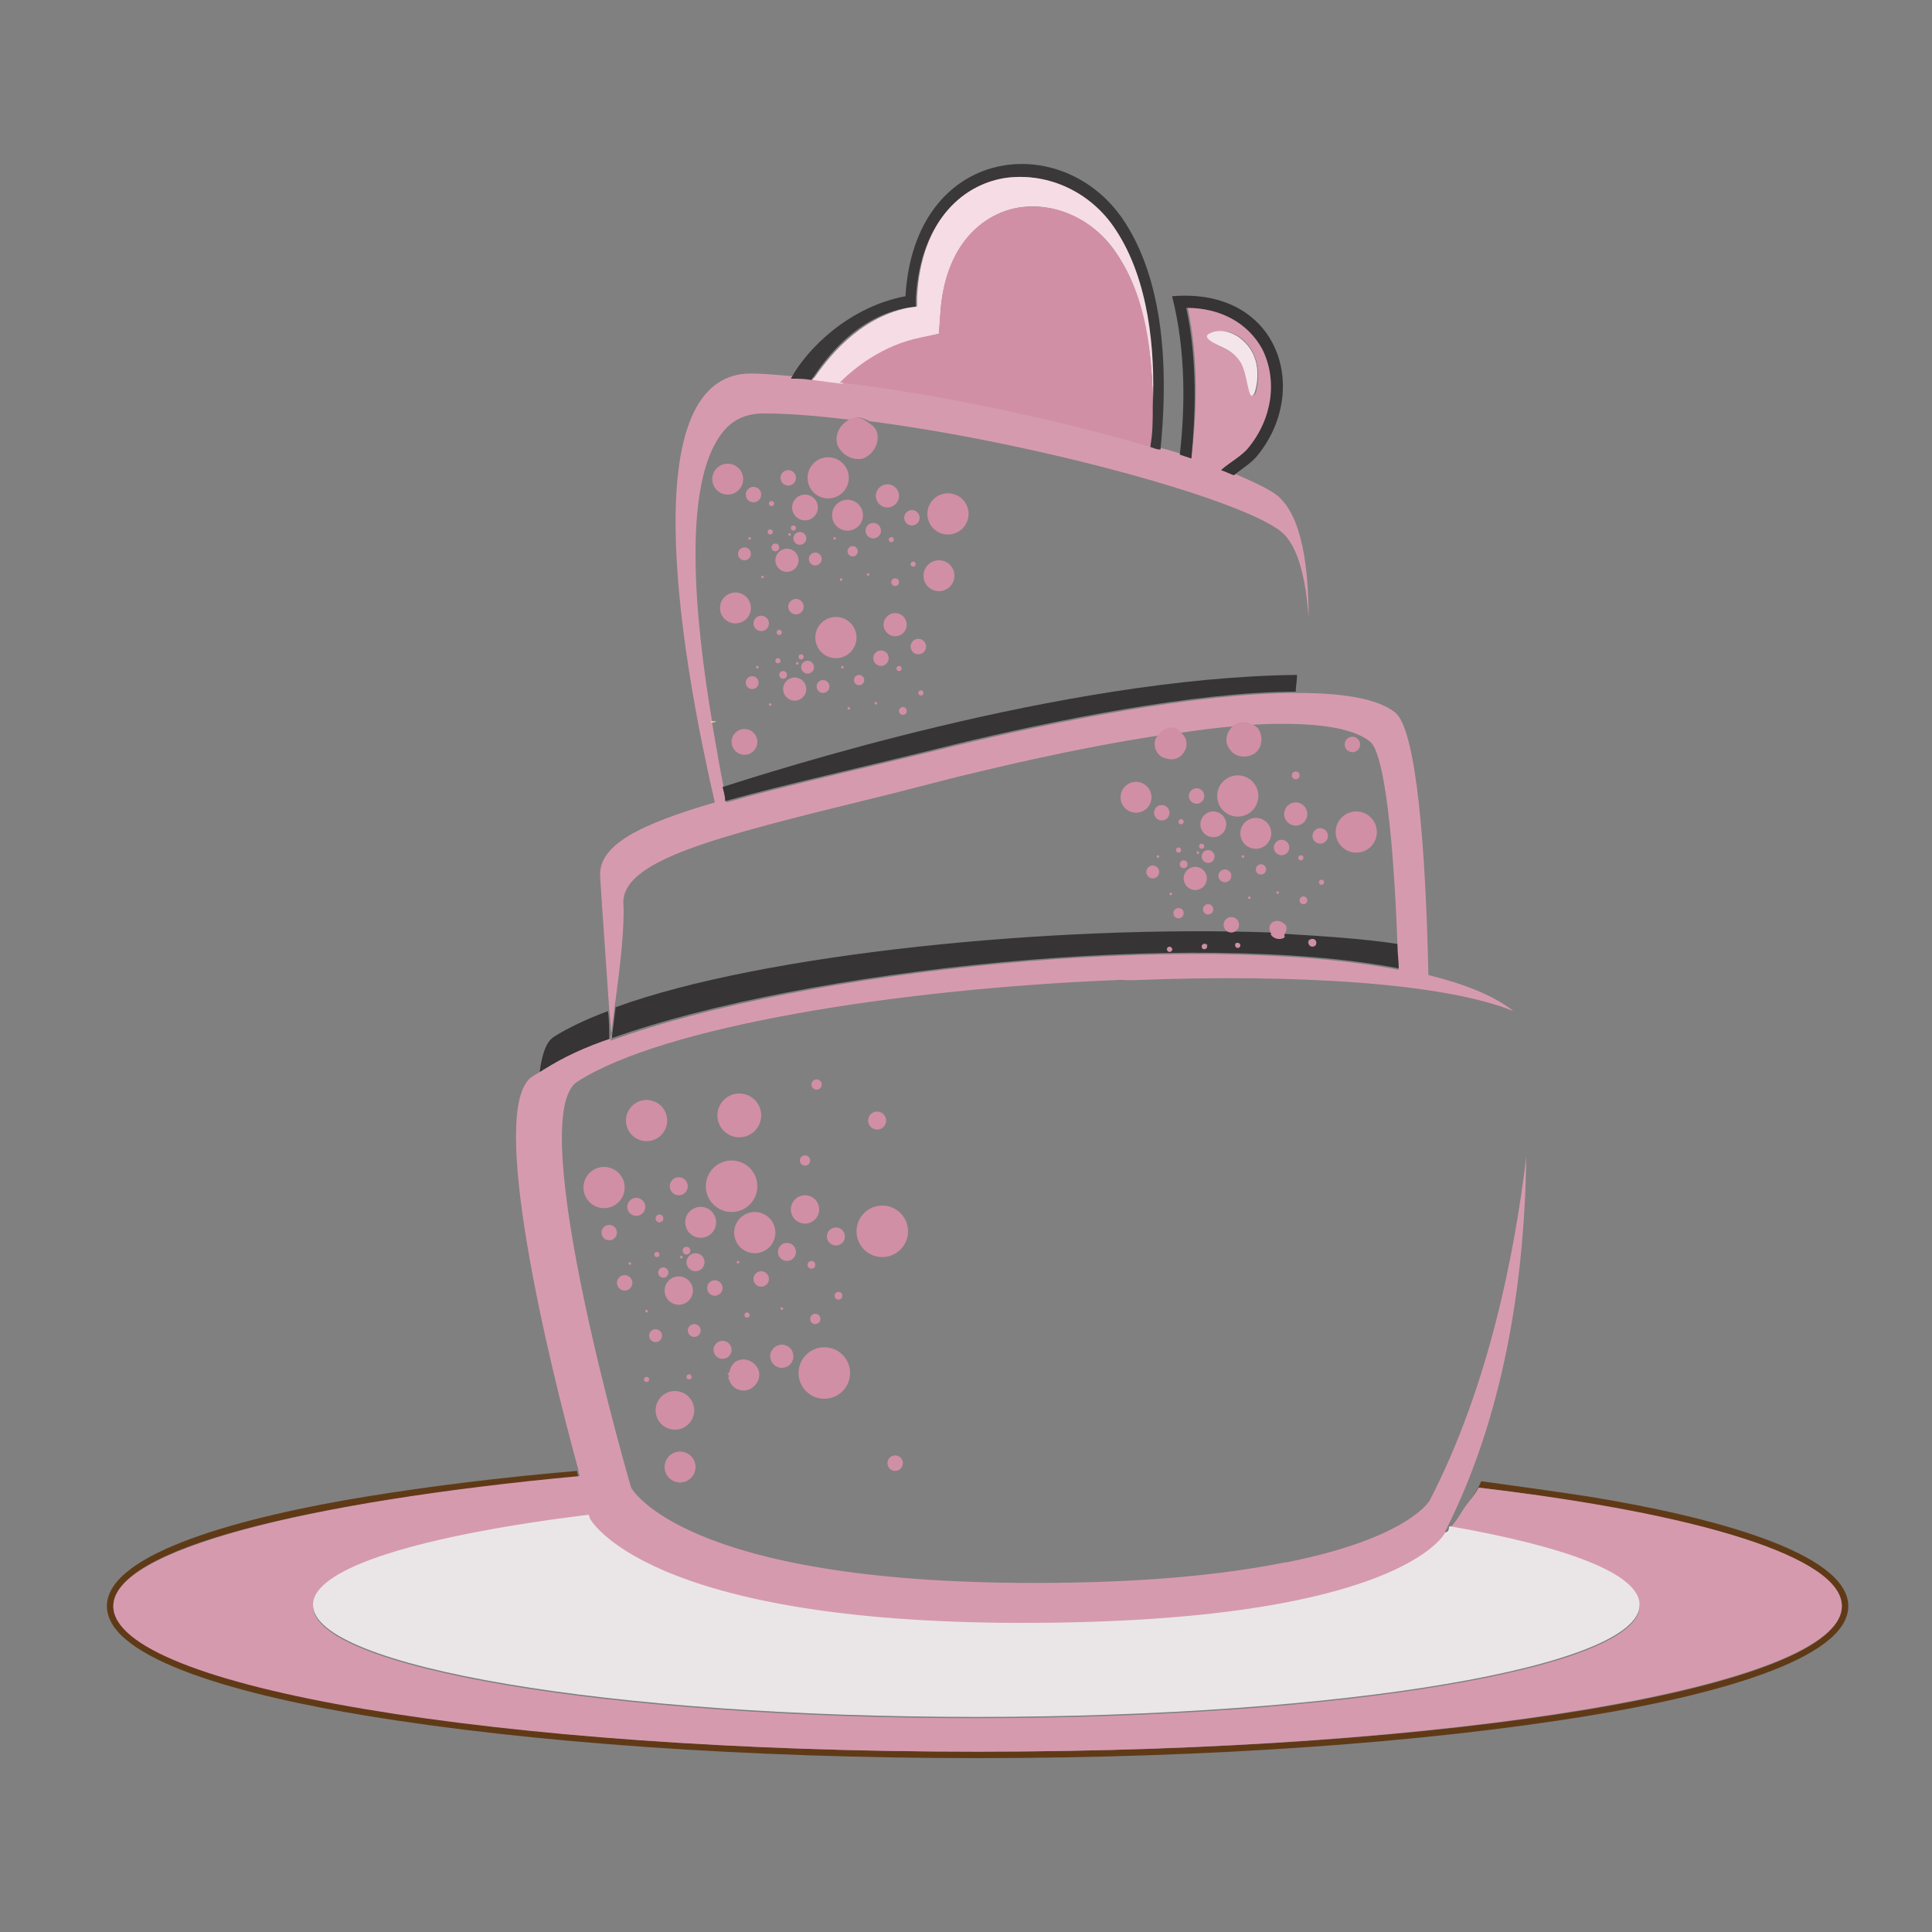 <?xml version="1.0" encoding="utf-8"?>
<!-- Generator: Adobe Illustrator 18.1.0, SVG Export Plug-In . SVG Version: 6.00 Build 0)  -->
<svg version="1.1" id="Layer_1" xmlns="http://www.w3.org/2000/svg" xmlns:xlink="http://www.w3.org/1999/xlink" x="0px" y="0px"
	 viewBox="0 0 150 150" enable-background="new 0 0 150 150" xml:space="preserve">
<rect x="0" y="0" width="150" height="150" fill="#808080" stroke="none"/>
<g>
	<path fill="none" d="M98.6,72.5c-0.1-0.3-0.1-0.7,0.1-0.9c0.3-0.2,0.8-0.2,1,0.2c0.2,0.2,0,0.5-0.1,0.8c3.3,0.2,6.3,0.4,8.9,0.8
		c-0.3-8.1-1-14.8-2.1-15.8c-1.1-0.9-3.4-1.4-6.7-1.4c-0.9,0-1.8,0.1-2.7,0.1c0.2,0.1,0.5,0.2,0.6,0.4c0.4,0.6,0.3,1.4-0.3,1.9
		c-0.6,0.4-1.4,0.3-1.9-0.3c-0.4-0.6-0.3-1.4,0.3-1.8c-1.3,0.1-2.7,0.3-4.1,0.5c0.4,0.3,0.6,0.7,0.5,1.2c-0.2,0.7-0.8,1.1-1.5,0.9
		c-0.7-0.2-1.1-0.8-0.9-1.5c0-0.2,0.2-0.2,0.3-0.4c-6.6,1-13.1,2.6-15.6,3.2c-2.4,0.6-4.6,1.1-6.7,1.7c-12.1,3-19.5,4.8-19.3,8.2
		c0.1,1.5-0.2,4.6-0.7,8.1C59.3,74.1,82,71.9,98.6,72.5z M99.2,69.4c-0.1,0-0.1,0-0.1-0.1c0-0.1,0-0.1,0.1-0.1c0.1,0,0.1,0,0.1,0.1
		C99.3,69.3,99.3,69.4,99.2,69.4z M102.5,68.7c-0.1-0.1-0.1-0.2-0.1-0.3c0.1-0.1,0.2-0.1,0.3-0.1c0.1,0.1,0.1,0.2,0.1,0.3
		C102.7,68.7,102.6,68.7,102.5,68.7z M105.2,57.3c0.3,0.1,0.4,0.5,0.3,0.8c-0.1,0.3-0.5,0.4-0.8,0.3c-0.3-0.1-0.4-0.5-0.3-0.8
		C104.6,57.3,104.9,57.1,105.2,57.3z M104.9,63c0.8-0.3,1.8,0.2,2,1.1c0.3,0.8-0.2,1.8-1.1,2c-0.8,0.3-1.8-0.2-2-1.1
		C103.5,64.2,104,63.3,104.9,63z M102.5,64.3c0.3,0,0.6,0.2,0.6,0.5c0,0.3-0.2,0.6-0.5,0.6c-0.3,0-0.6-0.2-0.6-0.5
		C101.9,64.6,102.1,64.3,102.5,64.3z M101.3,70.2c-0.1,0-0.3,0-0.4-0.2c0-0.1,0-0.3,0.2-0.4c0.1,0,0.3,0,0.4,0.2
		C101.5,70,101.4,70.1,101.3,70.2z M100.8,66.7c0-0.1,0-0.2,0.1-0.3c0.1,0,0.2,0,0.3,0.1c0,0.1,0,0.2-0.1,0.3
		C100.9,66.8,100.8,66.8,100.8,66.7z M100.7,59.9c0.2,0.1,0.2,0.2,0.2,0.4c-0.1,0.2-0.2,0.2-0.4,0.2c-0.2-0.1-0.2-0.2-0.2-0.4
		C100.4,59.9,100.6,59.9,100.7,59.9z M100.1,62.5c0.4-0.3,0.9-0.2,1.2,0.2c0.3,0.4,0.2,1-0.2,1.2c-0.4,0.3-0.9,0.2-1.2-0.2
		C99.6,63.3,99.7,62.8,100.1,62.5z M99.3,65.3c0.3-0.1,0.6,0.1,0.7,0.4c0.1,0.3-0.1,0.6-0.4,0.7c-0.3,0.1-0.6-0.1-0.7-0.4
		C98.8,65.7,99,65.4,99.3,65.3z M93.8,65.9c0.3,0,0.5,0.2,0.6,0.5c0,0.3-0.2,0.5-0.5,0.6c-0.3,0-0.5-0.2-0.6-0.5
		C93.3,66.2,93.5,66,93.8,65.9z M93.2,65.9c-0.1-0.1-0.1-0.2-0.1-0.3c0.1-0.1,0.2-0.1,0.3-0.1c0.1,0.1,0.1,0.2,0.1,0.3
		C93.4,65.9,93.3,66,93.2,65.9z M95.8,72.3c-0.3,0.1-0.6-0.1-0.7-0.4c-0.1-0.3,0.1-0.6,0.4-0.7c0.3-0.1,0.6,0.1,0.7,0.4
		C96.2,71.9,96.1,72.2,95.8,72.3z M94.7,68.3c-0.2-0.2-0.1-0.5,0.1-0.7c0.2-0.2,0.5-0.1,0.7,0.1c0.2,0.2,0.1,0.5-0.1,0.7
		C95.2,68.6,94.9,68.5,94.7,68.3z M96.5,66.6c-0.1,0-0.1-0.1-0.1-0.1c0-0.1,0.1-0.1,0.1-0.1c0.1,0,0.1,0.1,0.1,0.1
		C96.6,66.6,96.5,66.6,96.5,66.6z M97,69.8c-0.1,0-0.1-0.1-0.1-0.2c0-0.1,0.1-0.1,0.2-0.1c0.1,0,0.1,0.1,0.1,0.2
		C97.1,69.8,97,69.9,97,69.8z M97.9,67.9c-0.2,0-0.5-0.1-0.5-0.4c0-0.2,0.1-0.5,0.4-0.5c0.2,0,0.5,0.2,0.5,0.4
		C98.3,67.6,98.2,67.9,97.9,67.9z M98.7,64.3c0.2,0.7-0.2,1.3-0.8,1.5c-0.7,0.2-1.3-0.2-1.5-0.8c-0.2-0.7,0.2-1.3,0.8-1.5
		C97.8,63.3,98.5,63.6,98.7,64.3z M95.6,60.3c0.8-0.3,1.8,0.2,2,1.1c0.3,0.8-0.2,1.8-1.1,2c-0.8,0.3-1.8-0.2-2-1.1
		S94.7,60.5,95.6,60.3z M95.2,64c0,0.5-0.4,1-0.9,1c-0.5,0-1-0.4-1-0.9c0-0.5,0.4-1,0.9-1C94.7,63.1,95.1,63.5,95.2,64z M92.5,61.3
		c0.3-0.2,0.6-0.1,0.8,0.1c0.2,0.3,0.1,0.6-0.1,0.8c-0.3,0.2-0.6,0.1-0.8-0.1C92.2,61.9,92.3,61.5,92.5,61.3z M93.1,66.2
		c0,0.1-0.1,0.1-0.1,0.1s-0.1-0.1-0.1-0.1c0-0.1,0.1-0.1,0.1-0.1C93.1,66,93.1,66.1,93.1,66.2z M92.2,67c0,0.1,0,0.3-0.2,0.4
		c-0.2,0-0.3,0-0.4-0.2c0-0.1,0-0.3,0.2-0.4C92,66.8,92.2,66.9,92.2,67z M91.6,63.6c0.1-0.1,0.2,0,0.3,0.1c0,0.1,0,0.2-0.1,0.3
		c-0.1,0-0.2,0-0.3-0.1C91.4,63.8,91.5,63.7,91.6,63.6z M91.5,65.8c0.1,0,0.2,0.1,0.2,0.2s-0.1,0.2-0.2,0.2c-0.1,0-0.2-0.1-0.2-0.2
		C91.3,65.9,91.4,65.8,91.5,65.8z M87.1,62.2c-0.2-0.6,0.2-1.3,0.8-1.5c0.7-0.2,1.3,0.2,1.5,0.8c0.2,0.7-0.2,1.3-0.8,1.5
		C88,63.3,87.3,62.9,87.1,62.2z M89.4,68.1c-0.2-0.1-0.4-0.3-0.3-0.6c0.1-0.2,0.3-0.4,0.6-0.3c0.2,0.1,0.4,0.3,0.3,0.6
		C89.9,68.1,89.6,68.2,89.4,68.1z M89.9,66.6c-0.1,0-0.1,0-0.1-0.1c0-0.1,0-0.1,0.1-0.1c0.1,0,0.1,0,0.1,0.1
		C90,66.5,90,66.6,89.9,66.6z M90.4,63.6c-0.3,0.1-0.6-0.1-0.7-0.4c-0.1-0.3,0.1-0.6,0.4-0.7c0.3-0.1,0.6,0.1,0.7,0.4
		C90.9,63.2,90.7,63.5,90.4,63.6z M91,69.5c0,0-0.1,0-0.2,0c0,0,0-0.1,0-0.2c0,0,0.1,0,0.2,0C91,69.4,91,69.5,91,69.5z M91.3,71.3
		c-0.2-0.1-0.3-0.3-0.2-0.5c0.1-0.2,0.3-0.3,0.5-0.2c0.2,0.1,0.3,0.3,0.2,0.5C91.8,71.3,91.5,71.4,91.3,71.3z M92,68.5
		c-0.2-0.5,0.1-1,0.5-1.1c0.5-0.2,1,0.1,1.1,0.5c0.2,0.5-0.1,1-0.5,1.1C92.7,69.2,92.2,68.9,92,68.5z M93.5,70.3
		c0.2-0.1,0.4-0.1,0.6,0.1c0.1,0.2,0.1,0.4-0.1,0.6c-0.2,0.1-0.4,0.1-0.6-0.1C93.3,70.7,93.4,70.5,93.5,70.3z"/>
	<path fill="#363434" d="M47.2,78.5c-1.6,0.6-3.1,1.3-4.2,2c-0.6,0.4-0.9,1.3-1.1,2.7c0.1,0,0.2,0,0.2-0.1c1.4-0.8,3.1-1.6,5.2-2.4
		C47.3,80,47.3,79.2,47.2,78.5z"/>
	<path fill="#363434" d="M108.7,75.2c0-0.6-0.1-1.2-0.1-1.9c-2.6-0.4-5.6-0.6-8.9-0.8c0,0.1,0,0.2,0,0.2c-0.3,0.2-0.8,0.2-1-0.2
		c0,0,0-0.1,0-0.1c-16.7-0.6-39.4,1.6-50.9,5.8c-0.1,0.8-0.2,1.6-0.3,2.4C62.6,75.2,92.6,72.1,108.7,75.2z M102,72.9
		c0.1,0.1,0.2,0.2,0.1,0.4c-0.1,0.1-0.2,0.2-0.4,0.1c-0.1-0.1-0.2-0.2-0.1-0.4C101.7,72.9,101.9,72.9,102,72.9z M96.1,73.2
		c0.1,0,0.1,0.2,0.1,0.2c0,0.1-0.2,0.1-0.2,0.1c-0.1,0-0.1-0.2-0.1-0.2C95.9,73.2,96,73.2,96.1,73.2z M93.4,73.3
		c0.1-0.1,0.2,0,0.3,0c0.1,0.1,0,0.2,0,0.3c-0.1,0.1-0.2,0-0.3,0C93.3,73.5,93.3,73.4,93.4,73.3z M90.9,73.9c-0.1,0-0.2,0-0.2-0.1
		c0-0.1,0-0.2,0.1-0.2c0.1,0,0.2,0,0.2,0.1C91.1,73.7,91,73.8,90.9,73.9z"/>
	<path fill="#363434" d="M86.9,76.1c0.3,0,0.7,0,1-0.1c-0.5,0-1,0-1.5,0C86.6,76.1,86.8,76.1,86.9,76.1z"/>
	<path fill="#603A17" d="M112.6,118.7c0,0,0-0.1,0.1-0.1c-0.1,0.1-0.3,0.2-0.4,0.3c0,0,0,0.1,0,0.1
		C112.4,118.9,112.5,118.8,112.6,118.7z"/>
	<path fill="#603A17" d="M123.4,116.2c-2.6-0.4-5.5-0.8-8.4-1.2c-0.3,0.8-0.9,1.5-1.4,2.2c0.4-0.6,0.9-1.1,1.2-1.7
		c17.1,2.1,28.2,5.4,28.2,9.2c0,6.3-30,11.3-67.1,11.3c-37,0-67.1-5.1-67.1-11.3c0-4.4,14.7-8.1,36.1-10c0-0.2-0.1-0.3-0.1-0.5
		c-5.9,0.5-11.5,1.2-16.4,2c-9.2,1.5-20.1,4.3-20.1,8.5c0,4.2,10.9,7,20.1,8.5c12.7,2.1,29.6,3.3,47.5,3.3c17.9,0,34.8-1.2,47.5-3.3
		c9.2-1.5,20.1-4.3,20.1-8.5C143.5,120.5,132.6,117.7,123.4,116.2z"/>
	<path fill="#603A17" d="M100,121.3C100,121.3,100,121.3,100,121.3C100,121.3,100,121.3,100,121.3C100,121.3,100,121.3,100,121.3z"
		/>
	<path fill="#D69AAF" d="M8.8,124.7c0,6.3,30,11.3,67.1,11.3c37,0,67.1-5.1,67.1-11.3c0-3.8-11.1-7.2-28.2-9.2
		c-0.3,0.6-0.8,1.1-1.2,1.7c-0.3,0.5-0.6,1-1,1.4c0,0,0,0.1-0.1,0.1c0,0,0.1,0,0.1-0.1c9.1,1.6,14.7,3.7,14.7,6.1
		c0,4.8-23.1,8.7-51.5,8.7c-28.4,0-51.5-3.9-51.5-8.7c0-2.9,8.5-5.5,21.4-7c0.1,0.2,0.1,0.3,0.1,0.3s4.2,8.1,33.6,8.1
		c29.4,0,32.8-7,32.8-7c0,0,0,0,0-0.1c0,0,0-0.1,0-0.1c5-9.8,6.2-21,6.3-29.1c-0.9,7.5-2.9,17.8-7.5,26.7c0,0-1.6,2.9-11.1,4.8
		c0,0-0.1,0-0.1,0c-4.5,0.9-10.6,1.6-19.5,1.6c-27.4,0-31.3-7.4-31.3-7.4S40.6,86.8,44.8,84c6.6-4.3,24.8-7.2,41.7-7.9
		c0.5,0,1,0,1.5,0c12.5-0.5,24.1,0.2,29.5,2.4c-1.5-1.2-3.8-2.1-6.6-2.8c-0.2-9.5-0.9-19.1-2.6-20.4c-1.4-1.1-4.2-1.5-7.6-1.5
		c-7.8,0-19.1,2.3-26.5,4.1c-7.3,1.8-13.2,3.1-17.8,4.4c-0.1-0.4-0.2-0.7-0.2-1.1c-0.3-1.5-0.6-3.2-0.9-5c0,0,0,0,0-0.1
		c-1.4-8.3-2.3-18.4,0.7-22.4c0.8-1.1,1.9-1.6,3.3-1.6c2,0,4.3,0.2,6.8,0.5c0,0,0-0.1,0.1-0.1c0.5-0.2,0.9,0,1.3,0.2
		c12.5,1.6,28.8,6,32,8.6c1.3,1.1,1.9,3.7,2.1,6.7c0-3.9-0.5-7.9-2.4-9.5c-0.6-0.5-1.9-1.1-3.3-1.7c-0.3-0.1-0.7-0.3-1-0.4
		c0.7-0.6,1.6-1,2.1-1.7c1.9-2.3,2.3-5.3,1.1-7.7c-1.1-2-3.1-3.2-5.9-3.2c0.9,4.2,0.7,8.4,0.3,11.7c-0.3-0.1-0.6-0.2-0.9-0.3
		c-0.4-0.1-0.9-0.3-1.4-0.4c-0.3-0.1-0.5-0.2-0.8-0.2c-7.1-2.1-16.4-4.1-24.1-5c-0.8-0.1-1.6-0.2-2.3-0.3c-0.6-0.1-1.1-0.1-1.6-0.1
		c-1.1-0.1-2.2-0.2-3.1-0.2c-9.6,0-5,23.8-2.8,33.3c-5.8,1.7-9.1,3.3-8.9,5.8c0.1,1.8,0.4,5.8,0.7,10.3c0.1,0.7,0.1,1.4,0.2,2.2
		c-2.1,0.7-3.8,1.5-5.2,2.4c-0.3,0.2-0.7,0.4-1,0.6c-3.5,2.4,1.3,22.1,3.6,30.5c0,0.2,0.1,0.4,0.1,0.5
		C23.5,116.6,8.8,120.4,8.8,124.7z M94,25.9c1.1-0.6,2.3,0.3,2.3,0.3c2.1,1.6,1.2,4.3,1.2,4.3c-0.6,1-0.5-1.5-1.1-2.4
		c-0.6-0.8-1.2-0.9-2-1.4C93.4,26.1,94,25.9,94,25.9z M47.7,78.3c0.5-3.5,0.8-6.6,0.7-8.1c-0.2-3.4,7.1-5.2,19.3-8.2
		c2.1-0.5,4.3-1.1,6.7-1.7c2.5-0.6,9-2.2,15.6-3.2c0.3-0.4,0.7-0.7,1.2-0.5c0.2,0,0.3,0.2,0.4,0.3c1.4-0.2,2.8-0.4,4.1-0.5
		c0,0,0,0,0,0c0.4-0.3,0.8-0.2,1.3-0.1c0.9-0.1,1.9-0.1,2.7-0.1c3.4,0,5.6,0.5,6.7,1.4c1.1,1,1.8,7.6,2.1,15.8
		c0,0.6,0.1,1.2,0.1,1.9c-16.1-3.1-46.1,0-61.2,5.5C47.5,79.9,47.6,79.1,47.7,78.3z"/>
	<path fill="#EAE6E7" d="M112.2,119c0,0-3.4,7-32.8,7c-29.4,0-33.6-8.1-33.6-8.1s0-0.1-0.1-0.3c-12.9,1.6-21.4,4.1-21.4,7
		c0,4.8,23.1,8.7,51.5,8.7c28.5,0,51.5-3.9,51.5-8.7c0-2.4-5.6-4.5-14.7-6.1c0,0-0.1,0-0.1,0.1C112.5,118.8,112.4,118.9,112.2,119
		C112.3,119,112.3,119,112.2,119z"/>
	<path fill="#E8E463" d="M55.6,56c-0.2,0-0.3,0-0.4,0c0,0,0,0,0,0.1C55.3,56.1,55.5,56.1,55.6,56z"/>
	<path fill="#363434" d="M74.1,57.8c7.4-1.8,18.7-4.1,26.5-4.1c0-0.4,0.1-0.8,0.1-1.3c-18.3,0.2-41.1,7.6-44.6,8.7
		c0.1,0.4,0.2,0.7,0.2,1.1C60.9,60.9,66.9,59.6,74.1,57.8z"/>
	<path fill="#363434" d="M92.1,23.9c2.7,0,4.8,1.2,5.9,3.2c1.2,2.4,0.8,5.4-1.1,7.7c-0.5,0.6-1.4,1.1-2.1,1.7c0.3,0.1,0.7,0.3,1,0.4
		c0.6-0.5,1.3-0.9,1.8-1.5c4.2-5.1,1.7-13.1-6.6-12.4c1.1,4.3,1,8.8,0.6,12.3c0.3,0.1,0.6,0.2,0.9,0.3C92.8,32.3,93,28.1,92.1,23.9z
		"/>
	<path fill="#3A3838" d="M70.4,23.9l0.7-0.1l0-0.7c0.4-6.2,3.9-8.8,7-9.3c3.2-0.4,6.5,1.1,8.4,4c2.6,3.9,3.1,9.4,2.9,13.8
		c0,1.1,0,2.1-0.1,3.1c0.3,0.1,0.5,0.2,0.8,0.2c0.5-5,0.6-12.5-2.8-17.7C82.6,10,71,11.2,70.3,23c-4.3,0.8-7.6,4-8.9,6.4
		c0.6,0,1,0,1.6,0.1C64.1,27.8,66.5,24.6,70.4,23.9z"/>
	<path fill="#F6DCE4" d="M72.9,25.9l0.1-1.4c0.3-5.6,3.5-8,6.2-8.4c2.8-0.4,5.8,1,7.5,3.6c2.2,3.3,2.8,7.9,2.8,11.9
		c0.2-4.4-0.3-9.9-2.9-13.8c-1.9-2.9-5.2-4.4-8.4-4c-3.2,0.4-6.7,3.1-7,9.3l0,0.7l-0.7,0.1c-3.9,0.8-6.3,4-7.4,5.6
		c0.7,0.1,1.5,0.2,2.3,0.3c1.1-1.2,3.2-2.9,6.3-3.5L72.9,25.9z"/>
	<path fill="#D08FA5" d="M89.5,31.6c0-4-0.5-8.6-2.8-11.9c-1.7-2.6-4.6-4-7.5-3.6c-2.8,0.4-5.9,2.8-6.2,8.4l-0.1,1.4l-1.4,0.3
		c-3,0.6-5.2,2.4-6.3,3.5c7.7,0.9,17,2.9,24.1,5C89.5,33.7,89.5,32.7,89.5,31.6z"/>
	<path fill="#D69AAF" d="M96.3,28.1c0.6,0.9,0.6,3.4,1.1,2.4c0,0,1-2.7-1.2-4.3c0,0-1.2-0.9-2.3-0.3c0,0-0.6,0.2,0.3,0.7
		C95.1,27.1,95.7,27.2,96.3,28.1z"/>
	<path opacity="0.74" fill="#FFFFFF" d="M96.3,28.1c0.6,0.9,0.6,3.4,1.1,2.4c0,0,1-2.7-1.2-4.3c0,0-1.2-0.9-2.3-0.3
		c0,0-0.6,0.2,0.3,0.7C95.1,27.1,95.7,27.2,96.3,28.1z"/>
	<circle fill="#D08FA5" cx="48.5" cy="99.6" r="0.6"/>
	<circle fill="#D08FA5" cx="60.7" cy="105.3" r="0.9"/>
	<circle fill="#D08FA5" cx="57.4" cy="86.6" r="1.7"/>
	<circle fill="#D08FA5" cx="52.4" cy="109.5" r="1.5"/>
	<circle fill="#D08FA5" cx="68.5" cy="95.6" r="2"/>
	<path fill="#D08FA5" d="M58.1,107.9c0.6-0.2,1-0.9,0.8-1.5c-0.2-0.6-0.9-1-1.5-0.8c-0.5,0.1-0.7,0.6-0.8,1c0,0-0.1,0-0.1,0
		c0,0.1,0,0.1,0.1,0.2c0,0.1-0.1,0.2,0,0.3C56.8,107.8,57.5,108.1,58.1,107.9z"/>
	<circle fill="#D08FA5" cx="58.6" cy="95.7" r="1.6"/>
	<circle fill="#D08FA5" cx="64" cy="106.6" r="2"/>
	<circle fill="#D08FA5" cx="68.1" cy="87" r="0.7"/>
	<circle fill="#D08FA5" cx="69.5" cy="113.6" r="0.6"/>
	<circle fill="#D08FA5" cx="62.5" cy="90.1" r="0.4"/>
	<circle fill="#D08FA5" cx="56.1" cy="104.8" r="0.7"/>
	<circle fill="#D08FA5" cx="58" cy="102.1" r="0.2"/>
	<circle fill="#D08FA5" cx="63.3" cy="102.4" r="0.4"/>
	<circle fill="#D08FA5" cx="61.1" cy="97.2" r="0.7"/>
	<circle fill="#D08FA5" cx="52.7" cy="92.1" r="0.7"/>
	<circle fill="#D08FA5" cx="62.5" cy="93.9" r="1.1"/>
	<circle fill="#D08FA5" cx="54" cy="98" r="0.7"/>
	<circle fill="#D08FA5" cx="53.5" cy="106.9" r="0.2"/>
	<circle fill="#D08FA5" cx="63.4" cy="84.2" r="0.4"/>
	<circle fill="#D08FA5" cx="50.2" cy="87" r="1.6"/>
	<circle fill="#D08FA5" cx="55.5" cy="100" r="0.6"/>
	<circle fill="#D08FA5" cx="50.2" cy="107.1" r="0.2"/>
	<circle fill="#D08FA5" cx="52.7" cy="100.2" r="1.1"/>
	<circle fill="#D08FA5" cx="50.9" cy="103.7" r="0.5"/>
	<circle fill="#D08FA5" cx="52.9" cy="97.6" r="0.1"/>
	<circle fill="#D08FA5" cx="52.8" cy="113.9" r="1.2"/>
	<circle fill="#D08FA5" cx="53.9" cy="103.3" r="0.5"/>
	<circle fill="#D08FA5" cx="50.2" cy="101.8" r="0.1"/>
	<circle fill="#D08FA5" cx="51" cy="97.4" r="0.2"/>
	<circle fill="#D08FA5" cx="64.9" cy="96" r="0.7"/>
	<circle fill="#D08FA5" cx="59.1" cy="99.3" r="0.6"/>
	<circle fill="#D08FA5" cx="65.1" cy="100.6" r="0.3"/>
	<circle fill="#D08FA5" cx="57.3" cy="98" r="0.1"/>
	<circle fill="#D08FA5" cx="63" cy="98.2" r="0.3"/>
	<circle fill="#D08FA5" cx="60.7" cy="101.6" r="0.1"/>
	<circle fill="#D08FA5" cx="56.8" cy="92.1" r="2"/>
	<circle fill="#D08FA5" cx="46.9" cy="92.2" r="1.6"/>
	<circle fill="#D08FA5" cx="51.5" cy="98.8" r="0.4"/>
	<circle fill="#D08FA5" cx="49.4" cy="93.7" r="0.7"/>
	<circle fill="#D08FA5" cx="54.4" cy="94.9" r="1.2"/>
	<circle fill="#D08FA5" cx="47.3" cy="95.7" r="0.6"/>
	<circle fill="#D08FA5" cx="53.3" cy="97.1" r="0.3"/>
	<circle fill="#D08FA5" cx="51.2" cy="94.6" r="0.3"/>
	<circle fill="#D08FA5" cx="48.9" cy="98.1" r="0.1"/>
	<circle fill="#D08FA5" cx="89.5" cy="67.7" r="0.5"/>
	<path fill="#D08FA5" d="M98.8,71.6c-0.3,0.2-0.3,0.6-0.1,0.9c0,0-0.1,0.1,0,0.1c0.2,0.3,0.7,0.4,1,0.2c0.1-0.1,0-0.2,0-0.2
		c0.1-0.2,0.3-0.5,0.1-0.8C99.5,71.5,99.1,71.4,98.8,71.6z"/>
	<path fill="#D08FA5" d="M95.5,58.2c0.4,0.6,1.3,0.7,1.9,0.3c0.6-0.4,0.7-1.3,0.3-1.9c-0.1-0.2-0.4-0.3-0.6-0.4
		c-0.4-0.2-0.9-0.2-1.3,0.1c0,0,0,0,0,0C95.2,56.8,95,57.6,95.5,58.2z"/>
	<circle fill="#D08FA5" cx="105.3" cy="64.6" r="1.6"/>
	<circle fill="#D08FA5" cx="97.5" cy="64.7" r="1.2"/>
	<circle fill="#D08FA5" cx="101.9" cy="73.2" r="0.3"/>
	<circle fill="#D08FA5" cx="105" cy="57.8" r="0.6"/>
	<circle fill="#D08FA5" cx="96.1" cy="73.4" r="0.2"/>
	<circle fill="#D08FA5" cx="100.6" cy="60.2" r="0.3"/>
	<circle fill="#D08FA5" cx="95.6" cy="71.8" r="0.6"/>
	<circle fill="#D08FA5" cx="97" cy="69.7" r="0.1"/>
	<circle fill="#D08FA5" cx="101.2" cy="69.9" r="0.3"/>
	<circle fill="#D08FA5" cx="99.5" cy="65.8" r="0.6"/>
	<circle fill="#D08FA5" cx="92.9" cy="61.8" r="0.6"/>
	<circle fill="#D08FA5" cx="100.6" cy="63.2" r="0.9"/>
	<circle fill="#D08FA5" cx="93.8" cy="66.5" r="0.5"/>
	<circle fill="#D08FA5" cx="93.5" cy="73.5" r="0.2"/>
	<path fill="#D08FA5" d="M90.6,58.9c0.7,0.2,1.3-0.2,1.5-0.9c0.1-0.5-0.1-0.9-0.5-1.2c-0.1-0.1-0.2-0.3-0.4-0.3
		c-0.5-0.1-0.9,0.1-1.2,0.5c-0.1,0.1-0.2,0.2-0.3,0.4C89.5,58.1,89.9,58.8,90.6,58.9z"/>
	<circle fill="#D08FA5" cx="95.1" cy="68" r="0.5"/>
	<circle fill="#D08FA5" cx="90.8" cy="73.7" r="0.2"/>
	<circle fill="#D08FA5" cx="92.8" cy="68.2" r="0.9"/>
	<circle fill="#D08FA5" cx="91.5" cy="70.9" r="0.4"/>
	<circle fill="#D08FA5" cx="93" cy="66.2" r="0.1"/>
	<circle fill="#D08FA5" cx="93.8" cy="70.6" r="0.4"/>
	<circle fill="#D08FA5" cx="90.9" cy="69.4" r="0.1"/>
	<circle fill="#D08FA5" cx="91.5" cy="66" r="0.2"/>
	<circle fill="#D08FA5" cx="102.5" cy="64.9" r="0.6"/>
	<circle fill="#D08FA5" cx="97.9" cy="67.5" r="0.4"/>
	<circle fill="#D08FA5" cx="102.6" cy="68.5" r="0.2"/>
	<circle fill="#D08FA5" cx="96.5" cy="66.5" r="0.1"/>
	<circle fill="#D08FA5" cx="101" cy="66.6" r="0.2"/>
	<circle fill="#D08FA5" cx="99.2" cy="69.3" r="0.1"/>
	<circle fill="#D08FA5" cx="96.1" cy="61.8" r="1.6"/>
	<circle fill="#D08FA5" cx="88.2" cy="61.9" r="1.2"/>
	<circle fill="#D08FA5" cx="91.9" cy="67.1" r="0.3"/>
	<circle fill="#D08FA5" cx="90.2" cy="63.1" r="0.6"/>
	<circle fill="#D08FA5" cx="94.2" cy="64" r="1"/>
	<circle fill="#D08FA5" cx="93.3" cy="65.7" r="0.2"/>
	<circle fill="#D08FA5" cx="91.7" cy="63.8" r="0.2"/>
	<circle fill="#D08FA5" cx="89.9" cy="66.5" r="0.1"/>
	<circle fill="#D08FA5" cx="57.8" cy="43" r="0.5"/>
	<circle fill="#D08FA5" cx="73.6" cy="39.9" r="1.6"/>
	<circle fill="#D08FA5" cx="65.8" cy="40" r="1.2"/>
	<circle fill="#D08FA5" cx="65.3" cy="45" r="0.1"/>
	<circle fill="#D08FA5" cx="69.5" cy="45.2" r="0.3"/>
	<circle fill="#D08FA5" cx="67.8" cy="41.2" r="0.6"/>
	<circle fill="#D08FA5" cx="61.2" cy="37.1" r="0.6"/>
	<circle fill="#D08FA5" cx="68.9" cy="38.5" r="0.9"/>
	<circle fill="#D08FA5" cx="62.1" cy="41.8" r="0.5"/>
	<circle fill="#D08FA5" cx="63.3" cy="43.4" r="0.5"/>
	<circle fill="#D08FA5" cx="61.1" cy="43.5" r="0.9"/>
	<circle fill="#D08FA5" cx="61.3" cy="41.5" r="0.1"/>
	<circle fill="#D08FA5" cx="59.2" cy="44.8" r="0.1"/>
	<circle fill="#D08FA5" cx="59.8" cy="41.3" r="0.2"/>
	<circle fill="#D08FA5" cx="70.8" cy="40.2" r="0.6"/>
	<circle fill="#D08FA5" cx="66.2" cy="42.8" r="0.4"/>
	<circle fill="#D08FA5" cx="70.9" cy="43.8" r="0.2"/>
	<circle fill="#D08FA5" cx="64.8" cy="41.8" r="0.1"/>
	<circle fill="#D08FA5" cx="69.2" cy="41.9" r="0.2"/>
	<circle fill="#D08FA5" cx="67.4" cy="44.6" r="0.1"/>
	<circle fill="#D08FA5" cx="64.3" cy="37.1" r="1.6"/>
	<circle fill="#D08FA5" cx="56.5" cy="37.2" r="1.2"/>
	<circle fill="#D08FA5" cx="60.2" cy="42.5" r="0.3"/>
	<circle fill="#D08FA5" cx="58.5" cy="38.4" r="0.6"/>
	<circle fill="#D08FA5" cx="62.5" cy="39.4" r="1"/>
	<circle fill="#D08FA5" cx="61.6" cy="41" r="0.2"/>
	<circle fill="#D08FA5" cx="59.9" cy="39.1" r="0.2"/>
	<circle fill="#D08FA5" cx="58.2" cy="41.8" r="0.1"/>
	<circle fill="#D08FA5" cx="58.4" cy="53" r="0.5"/>
	<path fill="#D08FA5" d="M66.1,32.5C66.1,32.5,66.1,32.6,66.1,32.5c-0.9,0.4-1.3,1.2-1.1,2c0.3,0.8,1.2,1.3,2,1.1
		c0.8-0.3,1.3-1.2,1.1-2c-0.1-0.4-0.4-0.6-0.7-0.8C67,32.5,66.6,32.3,66.1,32.5z"/>
	<circle fill="#D08FA5" cx="72.9" cy="44.7" r="1.2"/>
	<circle fill="#D08FA5" cx="65.9" cy="55" r="0.1"/>
	<circle fill="#D08FA5" cx="70.1" cy="55.2" r="0.3"/>
	<circle fill="#D08FA5" cx="68.4" cy="51.1" r="0.6"/>
	<circle fill="#D08FA5" cx="61.8" cy="47.1" r="0.6"/>
	<circle fill="#D08FA5" cx="69.5" cy="48.5" r="0.9"/>
	<circle fill="#D08FA5" cx="62.7" cy="51.8" r="0.5"/>
	<circle fill="#D08FA5" cx="63.9" cy="53.3" r="0.5"/>
	<circle fill="#D08FA5" cx="61.7" cy="53.5" r="0.9"/>
	<circle fill="#D08FA5" cx="61.9" cy="51.5" r="0.1"/>
	<circle fill="#D08FA5" cx="59.8" cy="54.7" r="0.1"/>
	<circle fill="#D08FA5" cx="60.4" cy="51.3" r="0.2"/>
	<circle fill="#D08FA5" cx="71.3" cy="50.2" r="0.6"/>
	<circle fill="#D08FA5" cx="66.7" cy="52.8" r="0.4"/>
	<circle fill="#D08FA5" cx="71.5" cy="53.8" r="0.2"/>
	<circle fill="#D08FA5" cx="65.4" cy="51.8" r="0.1"/>
	<circle fill="#D08FA5" cx="69.8" cy="51.9" r="0.2"/>
	<circle fill="#D08FA5" cx="68" cy="54.6" r="0.1"/>
	<circle fill="#D08FA5" cx="64.9" cy="49.5" r="1.6"/>
	<circle fill="#D08FA5" cx="57.1" cy="47.2" r="1.2"/>
	<circle fill="#D08FA5" cx="60.8" cy="52.4" r="0.3"/>
	<circle fill="#D08FA5" cx="59.1" cy="48.4" r="0.6"/>
	<circle fill="#D08FA5" cx="57.8" cy="57.6" r="1"/>
	<circle fill="#D08FA5" cx="62.2" cy="51" r="0.2"/>
	<circle fill="#D08FA5" cx="60.5" cy="49.1" r="0.2"/>
	<circle fill="#D08FA5" cx="58.8" cy="51.8" r="0.1"/>
</g>
</svg>
